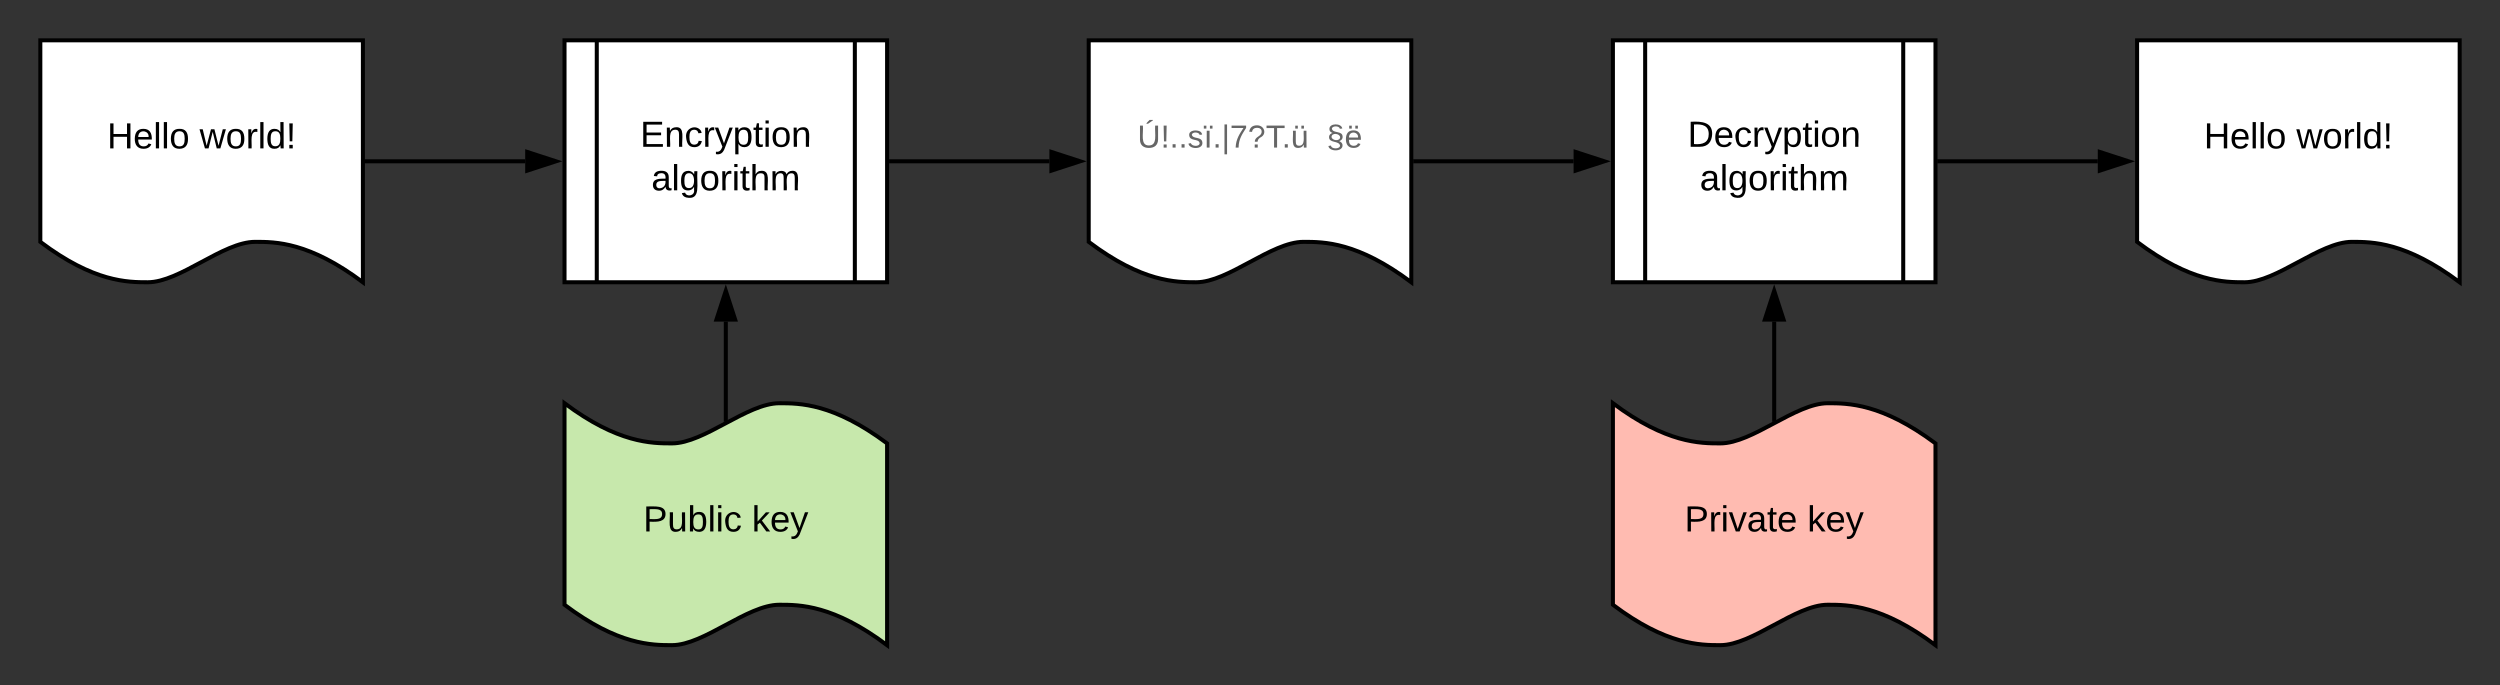 <svg xmlns="http://www.w3.org/2000/svg" xmlns:xlink="http://www.w3.org/1999/xlink" xmlns:lucid="lucid" width="1240" height="340"><rect width="100%" height="100%" fill="#333333" stroke="none"/><g transform="translate(-100 -120)" lucid:page-tab-id="0_0"><path d="M120 140h160v120c-26.72-20.04-43.36-20.04-53.44-20.04-16 0-37.28 20.04-53.28 20.04-9.92 0-26.72 0-53.28-20.04z" stroke="#000" stroke-width="2" fill="#fff"/><use xlink:href="#a" transform="matrix(1,0,0,1,125,145) translate(28.15 48.6)"/><use xlink:href="#b" transform="matrix(1,0,0,1,125,145) translate(74 48.6)"/><path d="M380 140h160v120H380z" stroke="#000" stroke-width="2" fill="#fff"/><path d="M396 140v120m128-120v120" stroke="#000" stroke-width="2" fill="none"/><use xlink:href="#c" transform="matrix(1,0,0,1,405,145) translate(12.55 47.8)"/><use xlink:href="#d" transform="matrix(1,0,0,1,405,145) translate(18.1 69.4)"/><path d="M281 200h79.5" stroke="#000" stroke-width="2" fill="none"/><path d="M281 201h-1v-2h1z"/><path d="M375.76 200l-14.26 4.64v-9.28z" stroke="#000" stroke-width="2"/><path d="M640 140h160v120c-26.72-20.04-43.36-20.04-53.44-20.04-16 0-37.28 20.04-53.28 20.04-9.92 0-26.72 0-53.28-20.04z" stroke="#000" stroke-width="2" fill="#fff"/><use xlink:href="#e" transform="matrix(1,0,0,1,645,145) translate(19.2 48.2)"/><path d="M900 140h160v120H900z" stroke="#000" stroke-width="2" fill="#fff"/><path d="M916 140v120m128-120v120" stroke="#000" stroke-width="2" fill="none"/><use xlink:href="#f" transform="matrix(1,0,0,1,925,145) translate(12.075 47.8)"/><use xlink:href="#d" transform="matrix(1,0,0,1,925,145) translate(18.1 69.4)"/><path d="M801 200h79.5" stroke="#000" stroke-width="2" fill="none"/><path d="M801 201h-1v-2h1z"/><path d="M895.76 200l-14.26 4.64v-9.28z" stroke="#000" stroke-width="2"/><path d="M1160 140h160v120c-26.72-20.04-43.36-20.04-53.44-20.04-16 0-37.28 20.04-53.28 20.04-9.92 0-26.72 0-53.28-20.04z" stroke="#000" stroke-width="2" fill="#fff"/><use xlink:href="#a" transform="matrix(1,0,0,1,1165,145) translate(28.15 48.6)"/><use xlink:href="#b" transform="matrix(1,0,0,1,1165,145) translate(74 48.6)"/><path d="M1061 200h79.5" stroke="#000" stroke-width="2" fill="none"/><path d="M1061 201h-1v-2h1z"/><path d="M1155.76 200l-14.26 4.64v-9.28z" stroke="#000" stroke-width="2"/><path d="M541 200h79.5" stroke="#000" stroke-width="2" fill="none"/><path d="M541 201h-1v-2h1z"/><path d="M635.76 200l-14.26 4.64v-9.28z" stroke="#000" stroke-width="2"/><path d="M380 320c26.56 19.92 43.36 19.92 53.28 19.92 16 0 37.28-19.92 53.28-19.92 10.08 0 26.72 0 53.44 19.92V440c-26.72-20.04-43.36-20.04-53.44-20.04-16 0-37.28 20.04-53.28 20.04-9.92 0-26.72 0-53.28-20.04z" stroke="#000" stroke-width="2" fill="#c7e8ac"/><use xlink:href="#g" transform="matrix(1,0,0,1,385,325) translate(34.05 58.6)"/><use xlink:href="#h" transform="matrix(1,0,0,1,385,325) translate(87.95 58.6)"/><path d="M460 328.97V279.5" stroke="#000" stroke-width="2" fill="none"/><path d="M461 329.6l-2 1v-1.63h2z"/><path d="M460 264.24l4.64 14.26h-9.28z" stroke="#000" stroke-width="2"/><path d="M900 320c26.56 19.92 43.36 19.92 53.28 19.92 16 0 37.28-19.92 53.28-19.92 10.08 0 26.72 0 53.44 19.92V440c-26.72-20.04-43.36-20.04-53.44-20.04-16 0-37.28 20.04-53.28 20.04-9.92 0-26.72 0-53.28-20.04z" stroke="#000" stroke-width="2" fill="#ffbbb1"/><g><use xlink:href="#i" transform="matrix(1,0,0,1,905,325) translate(30.55 58.6)"/><use xlink:href="#h" transform="matrix(1,0,0,1,905,325) translate(91.45 58.6)"/></g><path d="M980 328.97V279.5" stroke="#000" stroke-width="2" fill="none"/><path d="M981 329.6l-2 1v-1.63h2z"/><path d="M980 264.24l4.64 14.26h-9.28z" stroke="#000" stroke-width="2"/><defs><path d="M197 0v-115H63V0H30v-248h33v105h134v-105h34V0h-34" id="j"/><path d="M100-194c63 0 86 42 84 106H49c0 40 14 67 53 68 26 1 43-12 49-29l28 8c-11 28-37 45-77 45C44 4 14-33 15-96c1-61 26-98 85-98zm52 81c6-60-76-77-97-28-3 7-6 17-6 28h103" id="k"/><path d="M24 0v-261h32V0H24" id="l"/><path d="M100-194c62-1 85 37 85 99 1 63-27 99-86 99S16-35 15-95c0-66 28-99 85-99zM99-20c44 1 53-31 53-75 0-43-8-75-51-75s-53 32-53 75 10 74 51 75" id="m"/><g id="a"><use transform="matrix(0.05,0,0,0.05,0,0)" xlink:href="#j"/><use transform="matrix(0.05,0,0,0.05,12.95,0)" xlink:href="#k"/><use transform="matrix(0.05,0,0,0.05,22.95,0)" xlink:href="#l"/><use transform="matrix(0.05,0,0,0.05,26.9,0)" xlink:href="#l"/><use transform="matrix(0.05,0,0,0.05,30.85,0)" xlink:href="#m"/></g><path d="M206 0h-36l-40-164L89 0H53L-1-190h32L70-26l43-164h34l41 164 42-164h31" id="n"/><path d="M114-163C36-179 61-72 57 0H25l-1-190h30c1 12-1 29 2 39 6-27 23-49 58-41v29" id="o"/><path d="M85-194c31 0 48 13 60 33l-1-100h32l1 261h-30c-2-10 0-23-3-31C134-8 116 4 85 4 32 4 16-35 15-94c0-66 23-100 70-100zm9 24c-40 0-46 34-46 75 0 40 6 74 45 74 42 0 51-32 51-76 0-42-9-74-50-73" id="p"/><path d="M63-70H37l-4-178h34zM33 0v-35h34V0H33" id="q"/><g id="b"><use transform="matrix(0.05,0,0,0.05,0,0)" xlink:href="#n"/><use transform="matrix(0.05,0,0,0.05,12.95,0)" xlink:href="#m"/><use transform="matrix(0.05,0,0,0.05,22.95,0)" xlink:href="#o"/><use transform="matrix(0.05,0,0,0.05,28.9,0)" xlink:href="#l"/><use transform="matrix(0.05,0,0,0.05,32.85,0)" xlink:href="#p"/><use transform="matrix(0.05,0,0,0.05,42.85,0)" xlink:href="#q"/></g><path d="M30 0v-248h187v28H63v79h144v27H63v87h162V0H30" id="r"/><path d="M117-194c89-4 53 116 60 194h-32v-121c0-31-8-49-39-48C34-167 62-67 57 0H25l-1-190h30c1 10-1 24 2 32 11-22 29-35 61-36" id="s"/><path d="M96-169c-40 0-48 33-48 73s9 75 48 75c24 0 41-14 43-38l32 2c-6 37-31 61-74 61-59 0-76-41-82-99-10-93 101-131 147-64 4 7 5 14 7 22l-32 3c-4-21-16-35-41-35" id="t"/><path d="M179-190L93 31C79 59 56 82 12 73V49c39 6 53-20 64-50L1-190h34L92-34l54-156h33" id="u"/><path d="M115-194c55 1 70 41 70 98S169 2 115 4C84 4 66-9 55-30l1 105H24l-1-265h31l2 30c10-21 28-34 59-34zm-8 174c40 0 45-34 45-75s-6-73-45-74c-42 0-51 32-51 76 0 43 10 73 51 73" id="v"/><path d="M59-47c-2 24 18 29 38 22v24C64 9 27 4 27-40v-127H5v-23h24l9-43h21v43h35v23H59v120" id="w"/><path d="M24-231v-30h32v30H24zM24 0v-190h32V0H24" id="x"/><g id="c"><use transform="matrix(0.05,0,0,0.05,0,0)" xlink:href="#r"/><use transform="matrix(0.05,0,0,0.05,12,0)" xlink:href="#s"/><use transform="matrix(0.05,0,0,0.05,22,0)" xlink:href="#t"/><use transform="matrix(0.05,0,0,0.05,31,0)" xlink:href="#o"/><use transform="matrix(0.05,0,0,0.05,36.95,0)" xlink:href="#u"/><use transform="matrix(0.05,0,0,0.05,45.95,0)" xlink:href="#v"/><use transform="matrix(0.05,0,0,0.05,55.95,0)" xlink:href="#w"/><use transform="matrix(0.05,0,0,0.05,60.95,0)" xlink:href="#x"/><use transform="matrix(0.05,0,0,0.05,64.9,0)" xlink:href="#m"/><use transform="matrix(0.05,0,0,0.05,74.9,0)" xlink:href="#s"/></g><path d="M141-36C126-15 110 5 73 4 37 3 15-17 15-53c-1-64 63-63 125-63 3-35-9-54-41-54-24 1-41 7-42 31l-33-3c5-37 33-52 76-52 45 0 72 20 72 64v82c-1 20 7 32 28 27v20c-31 9-61-2-59-35zM48-53c0 20 12 33 32 33 41-3 63-29 60-74-43 2-92-5-92 41" id="y"/><path d="M177-190C167-65 218 103 67 71c-23-6-38-20-44-43l32-5c15 47 100 32 89-28v-30C133-14 115 1 83 1 29 1 15-40 15-95c0-56 16-97 71-98 29-1 48 16 59 35 1-10 0-23 2-32h30zM94-22c36 0 50-32 50-73 0-42-14-75-50-75-39 0-46 34-46 75s6 73 46 73" id="z"/><path d="M106-169C34-169 62-67 57 0H25v-261h32l-1 103c12-21 28-36 61-36 89 0 53 116 60 194h-32v-121c2-32-8-49-39-48" id="A"/><path d="M210-169c-67 3-38 105-44 169h-31v-121c0-29-5-50-35-48C34-165 62-65 56 0H25l-1-190h30c1 10-1 24 2 32 10-44 99-50 107 0 11-21 27-35 58-36 85-2 47 119 55 194h-31v-121c0-29-5-49-35-48" id="B"/><g id="d"><use transform="matrix(0.05,0,0,0.05,0,0)" xlink:href="#y"/><use transform="matrix(0.05,0,0,0.05,10,0)" xlink:href="#l"/><use transform="matrix(0.05,0,0,0.05,13.95,0)" xlink:href="#z"/><use transform="matrix(0.05,0,0,0.05,23.95,0)" xlink:href="#m"/><use transform="matrix(0.05,0,0,0.05,33.95,0)" xlink:href="#o"/><use transform="matrix(0.05,0,0,0.05,39.9,0)" xlink:href="#x"/><use transform="matrix(0.05,0,0,0.05,43.85,0)" xlink:href="#w"/><use transform="matrix(0.05,0,0,0.05,48.85,0)" xlink:href="#A"/><use transform="matrix(0.05,0,0,0.05,58.85,0)" xlink:href="#B"/></g><path fill="#666" d="M99-269c9-18 26-28 38-43h37v5l-55 38H99zM232-93c-1 65-40 97-104 97C67 4 28-28 28-90v-158h33c8 89-33 224 67 224 102 0 64-133 71-224h33v155" id="C"/><path fill="#666" d="M63-70H37l-4-178h34zM33 0v-35h34V0H33" id="D"/><path fill="#666" d="M33 0v-38h34V0H33" id="E"/><path fill="#666" d="M135-143c-3-34-86-38-87 0 15 53 115 12 119 90S17 21 10-45l28-5c4 36 97 45 98 0-10-56-113-15-118-90-4-57 82-63 122-42 12 7 21 19 24 35" id="F"/><path fill="#666" d="M34 0v-190h32V0H34zm36-214v-33h29v33H70zm-69 0v-33h29v33H1" id="G"/><path fill="#666" d="M32 76v-337h29V76H32" id="H"/><path fill="#666" d="M64 0c3-98 48-159 88-221H18v-27h164v26C143-157 98-101 97 0H64" id="I"/><path fill="#666" d="M103-251c84 0 111 97 45 133-19 10-37 24-39 52H78c0-63 77-55 77-114 0-30-21-42-52-43-32 0-53 17-56 46l-32-2c7-45 34-72 88-72zM77 0v-35h34V0H77" id="J"/><path fill="#666" d="M127-220V0H93v-220H8v-28h204v28h-85" id="K"/><path fill="#666" d="M85 4C-4 8 31-112 24-190h32v120c0 31 7 50 39 49 72-2 45-101 50-169h31l1 190h-30c-1-10 1-25-2-33-11 22-28 36-60 37zm34-218v-33h29v33h-29zm-69 0v-33h29v33H50" id="L"/><path fill="#666" d="M31-209c-2-70 138-68 145-6l-28 3c-3-36-88-36-89 0 12 56 121 17 121 91 0 27-17 41-38 48 19 10 37 21 37 48 2 76-153 72-159 7l29-5c2 42 101 43 102 0-13-58-124-24-124-95 0-26 18-41 40-47-20-7-36-18-36-44zm24 89c4 42 95 53 97 3-4-43-95-54-97-3" id="M"/><path fill="#666" d="M100-194c63 0 86 42 84 106H49c0 40 14 67 53 68 26 1 43-12 49-29l28 8c-11 28-37 45-77 45C44 4 14-33 15-96c1-61 26-98 85-98zm52 81c6-60-76-77-97-28-3 7-6 17-6 28h103zm-31-101v-33h29v33h-29zm-69 0v-33h29v33H52" id="N"/><g id="e"><use transform="matrix(0.044,0,0,0.044,0,0)" xlink:href="#C"/><use transform="matrix(0.044,0,0,0.044,11.511,0)" xlink:href="#D"/><use transform="matrix(0.044,0,0,0.044,15.956,0)" xlink:href="#E"/><use transform="matrix(0.044,0,0,0.044,20.4,0)" xlink:href="#E"/><use transform="matrix(0.044,0,0,0.044,24.844,0)" xlink:href="#F"/><use transform="matrix(0.044,0,0,0.044,32.844,0)" xlink:href="#G"/><use transform="matrix(0.044,0,0,0.044,37.289,0)" xlink:href="#E"/><use transform="matrix(0.044,0,0,0.044,41.733,0)" xlink:href="#H"/><use transform="matrix(0.044,0,0,0.044,45.867,0)" xlink:href="#I"/><use transform="matrix(0.044,0,0,0.044,54.756,0)" xlink:href="#J"/><use transform="matrix(0.044,0,0,0.044,63.644,0)" xlink:href="#K"/><use transform="matrix(0.044,0,0,0.044,71.6,0)" xlink:href="#E"/><use transform="matrix(0.044,0,0,0.044,76.044,0)" xlink:href="#L"/><use transform="matrix(0.044,0,0,0.044,93.822,0)" xlink:href="#M"/><use transform="matrix(0.044,0,0,0.044,102.711,0)" xlink:href="#N"/></g><path d="M30-248c118-7 216 8 213 122C240-48 200 0 122 0H30v-248zM63-27c89 8 146-16 146-99s-60-101-146-95v194" id="O"/><g id="f"><use transform="matrix(0.05,0,0,0.05,0,0)" xlink:href="#O"/><use transform="matrix(0.05,0,0,0.05,12.95,0)" xlink:href="#k"/><use transform="matrix(0.05,0,0,0.05,22.95,0)" xlink:href="#t"/><use transform="matrix(0.05,0,0,0.05,31.95,0)" xlink:href="#o"/><use transform="matrix(0.05,0,0,0.05,37.9,0)" xlink:href="#u"/><use transform="matrix(0.05,0,0,0.05,46.9,0)" xlink:href="#v"/><use transform="matrix(0.05,0,0,0.05,56.9,0)" xlink:href="#w"/><use transform="matrix(0.05,0,0,0.05,61.9,0)" xlink:href="#x"/><use transform="matrix(0.05,0,0,0.05,65.85,0)" xlink:href="#m"/><use transform="matrix(0.05,0,0,0.05,75.85,0)" xlink:href="#s"/></g><path d="M30-248c87 1 191-15 191 75 0 78-77 80-158 76V0H30v-248zm33 125c57 0 124 11 124-50 0-59-68-47-124-48v98" id="P"/><path d="M84 4C-5 8 30-112 23-190h32v120c0 31 7 50 39 49 72-2 45-101 50-169h31l1 190h-30c-1-10 1-25-2-33-11 22-28 36-60 37" id="Q"/><path d="M115-194c53 0 69 39 70 98 0 66-23 100-70 100C84 3 66-7 56-30L54 0H23l1-261h32v101c10-23 28-34 59-34zm-8 174c40 0 45-34 45-75 0-40-5-75-45-74-42 0-51 32-51 76 0 43 10 73 51 73" id="R"/><g id="g"><use transform="matrix(0.05,0,0,0.05,0,0)" xlink:href="#P"/><use transform="matrix(0.05,0,0,0.05,12,0)" xlink:href="#Q"/><use transform="matrix(0.05,0,0,0.05,22,0)" xlink:href="#R"/><use transform="matrix(0.05,0,0,0.05,32,0)" xlink:href="#l"/><use transform="matrix(0.05,0,0,0.05,35.95,0)" xlink:href="#x"/><use transform="matrix(0.05,0,0,0.05,39.9,0)" xlink:href="#t"/></g><path d="M143 0L79-87 56-68V0H24v-261h32v163l83-92h37l-77 82L181 0h-38" id="S"/><g id="h"><use transform="matrix(0.05,0,0,0.05,0,0)" xlink:href="#S"/><use transform="matrix(0.05,0,0,0.05,9,0)" xlink:href="#k"/><use transform="matrix(0.05,0,0,0.05,19,0)" xlink:href="#u"/></g><path d="M108 0H70L1-190h34L89-25l56-165h34" id="T"/><g id="i"><use transform="matrix(0.05,0,0,0.05,0,0)" xlink:href="#P"/><use transform="matrix(0.05,0,0,0.05,12,0)" xlink:href="#o"/><use transform="matrix(0.05,0,0,0.05,17.95,0)" xlink:href="#x"/><use transform="matrix(0.05,0,0,0.05,21.9,0)" xlink:href="#T"/><use transform="matrix(0.05,0,0,0.05,30.9,0)" xlink:href="#y"/><use transform="matrix(0.05,0,0,0.05,40.9,0)" xlink:href="#w"/><use transform="matrix(0.05,0,0,0.05,45.9,0)" xlink:href="#k"/></g></defs></g></svg>